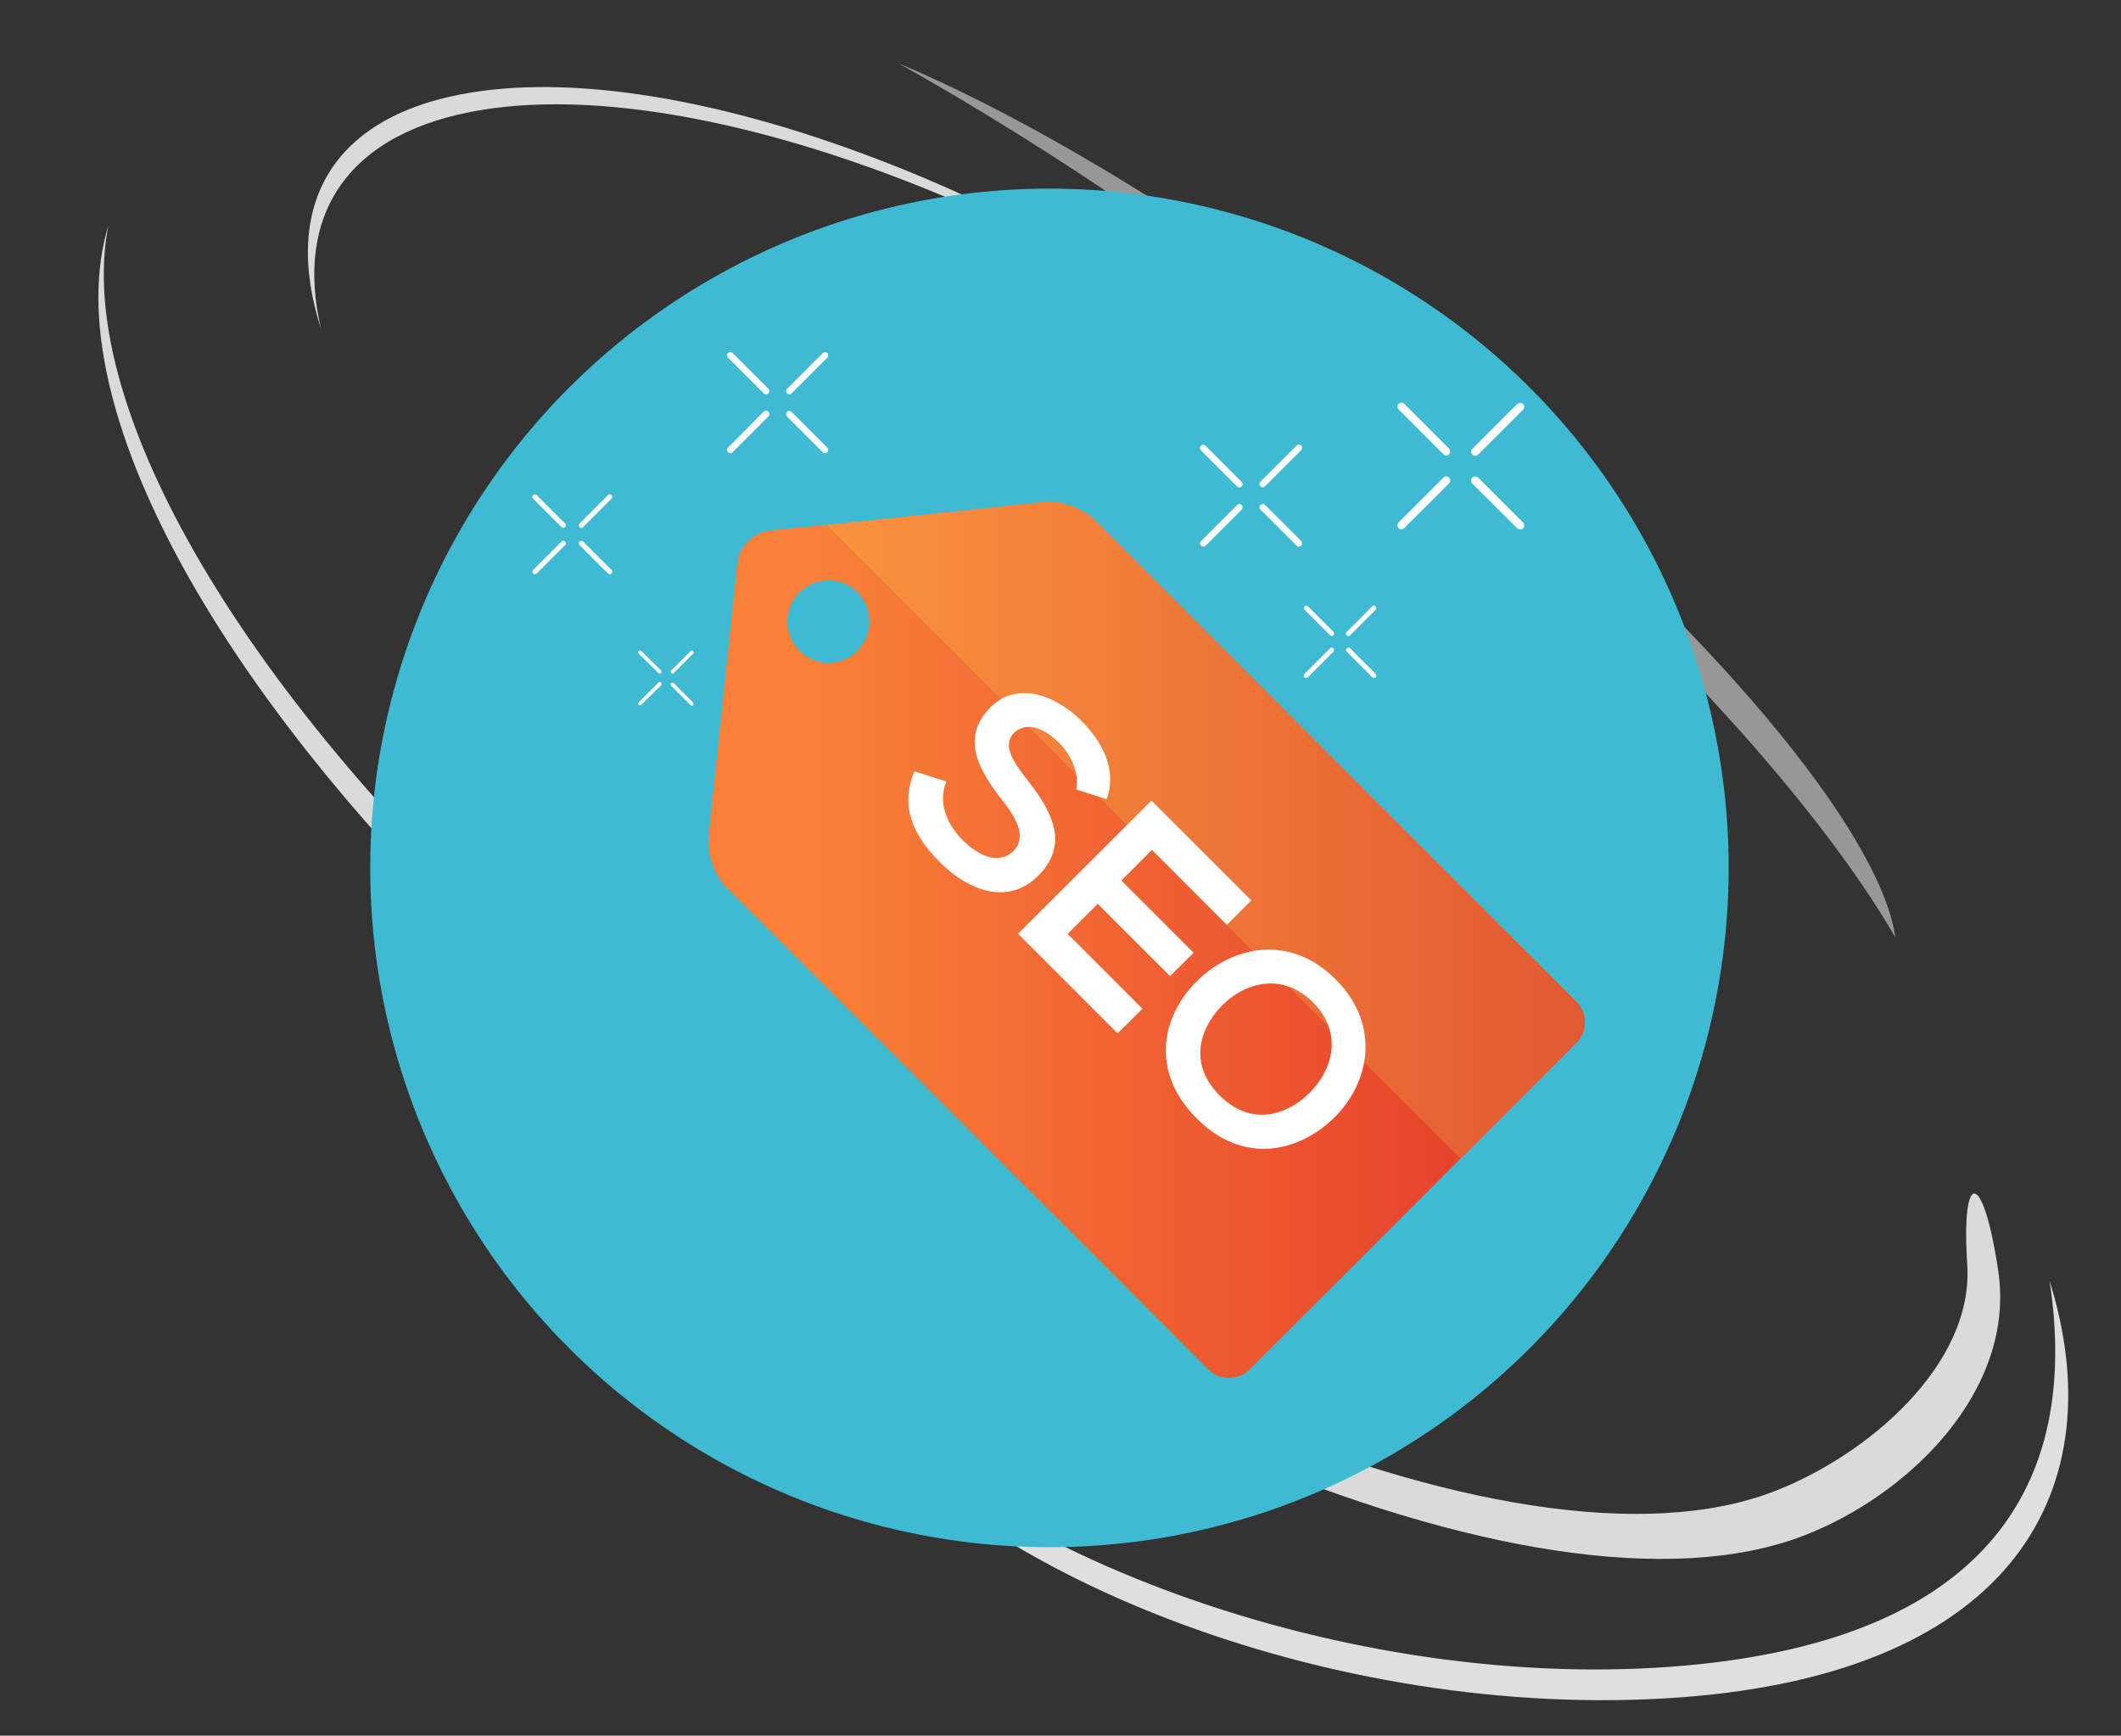 <?xml version="1.0" encoding="utf-8"?>
<!-- Generator: Adobe Illustrator 24.0.0, SVG Export Plug-In . SVG Version: 6.00 Build 0)  -->
<svg version="1.1" id="Layer_1" xmlns="http://www.w3.org/2000/svg" xmlns:xlink="http://www.w3.org/1999/xlink" x="0px" y="0px"
	 viewBox="0 0 1247.2 1020.5" style="enable-background:new 0 0 1247.2 1020.5;" xml:space="preserve">
<rect x="0" y="0" width="1247.2" height="1020.5" fill="#333333" stroke="none"/>
<style type="text/css">
	.st0{fill:#DADADA;}
	.st1{opacity:0.6;fill:#DADADA;enable-background:new    ;}
	.st2{fill:#DFDFDF;}
	.st3{fill:#3EBBD2;}
	.st4{fill:#FFFFFF;}
	.st5{fill:url(#SVGID_1_);}
	.st6{fill:url(#SVGID_2_);}
</style>
<g id="Layer_1_2_">
	<g id="Layer_1_3_">
		<path class="st0" d="M1156.8,743.6c3.8,59.1-59.1,112.5-114.2,133.5c-150.6,57.6-475.4-81.2-725.5-310
			C136.1,401.5,43.8,234.2,63.7,132.6c-31,102.5,62.6,280,254.2,455.2C573,821.2,905.3,962.3,1060.1,903.1
			c62.6-23.9,125.4-85.8,114.9-156C1166.1,687.6,1153.1,686.9,1156.8,743.6z"/>
		<path class="st0" d="M284.7,64.4c-80.4,12.6-111.8,61.8-95.9,129.1c-23.3-72.4,5.8-126.2,89.5-139.3
			C402.2,34.8,604,111,757.5,229.6C601.8,116.3,406.5,45.4,284.7,64.4z"/>
		<path class="st1" d="M821.6,239.5c140.4,114.9,244.5,228.2,292.9,311.6c-8.8-61.8-107.8-181.8-258.1-304.8
			C739.8,150.8,619,75.4,528.5,37.3C620.1,88.6,722.3,158.2,821.6,239.5z"/>
		<path class="st2" d="M982.3,980c-198.2,14.5-425.2-71.7-511.2-191.3c2.2,4,4.5,8.1,7.1,12.2C556,924.7,784.3,1013,988.1,998
			c197.5-14.5,255-123.9,217.1-244.9C1223.7,874.1,1167.3,966.4,982.3,980z"/>
	</g>
</g>
<circle class="st3" cx="617.1" cy="510.3" r="399.4"/>
<g id="Layer_2_1_">
</g>
<g>
	<g>
		<g>
			<path class="st4" d="M784.1,373.5c-0.6,0.6-1.4,0.6-2,0l-15-15c-0.5-0.6-0.5-1.4,0-2c0.6-0.6,1.4-0.6,2,0l15,15
				C784.6,372.1,784.6,373,784.1,373.5z"/>
		</g>
		<g>
			<path class="st4" d="M808.9,398.2c-0.6,0.6-1.4,0.6-2,0l-15-15c-0.6-0.6-0.6-1.4,0-2c0.5-0.6,1.4-0.6,2,0l15,15
				C809.3,396.9,809.3,397.8,808.9,398.2z"/>
		</g>
		<g>
			<path class="st4" d="M784.1,383.2l-15,15c-0.5,0.6-1.4,0.6-2,0c-0.5-0.5-0.5-1.4,0-2l15-15c0.6-0.6,1.4-0.6,2,0
				C784.6,381.9,784.6,382.6,784.1,383.2z"/>
		</g>
		<g>
			<path class="st4" d="M808.9,358.5l-15,15c-0.6,0.6-1.5,0.6-2,0c-0.6-0.5-0.6-1.4,0-2l15-15c0.6-0.5,1.4-0.5,2,0
				C809.3,357.1,809.3,358,808.9,358.5z"/>
		</g>
	</g>
	<g>
		<g>
			<path class="st4" d="M388.7,395.7c-0.5,0.5-1.1,0.5-1.5,0l-11.6-11.4c-0.5-0.5-0.5-1.1,0-1.5c0.5-0.5,1.1-0.5,1.5,0l11.6,11.4
				C389.1,394.6,389.1,395.2,388.7,395.7z"/>
		</g>
		<g>
			<path class="st4" d="M407.6,414.6c-0.5,0.5-1.1,0.5-1.5,0l-11.4-11.4c-0.5-0.5-0.5-1.1,0-1.5s1.1-0.5,1.5,0l11.4,11.4
				C407.9,413.5,407.9,414.1,407.6,414.6z"/>
		</g>
		<g>
			<path class="st4" d="M388.7,403l-11.6,11.4c-0.5,0.5-1.1,0.5-1.5,0c-0.5-0.5-0.5-1.1,0-1.5l11.6-11.6c0.5-0.5,1.1-0.5,1.5,0
				C389.1,402,389.1,402.7,388.7,403z"/>
		</g>
		<g>
			<path class="st4" d="M407.6,384.3l-11.4,11.4c-0.5,0.5-1.1,0.5-1.5,0s-0.5-1.1,0-1.5l11.4-11.4c0.5-0.5,1.1-0.5,1.5,0
				C407.9,383.1,407.9,383.8,407.6,384.3z"/>
		</g>
	</g>
	<g>
		<g>
			<path class="st4" d="M332.3,309.9c-0.6,0.6-1.5,0.6-2.1,0l-16.7-16.7c-0.6-0.6-0.6-1.5,0-2.1s1.5-0.6,2.1,0l16.7,16.7
				C332.9,308.2,332.9,309.3,332.3,309.9z"/>
		</g>
		<g>
			<path class="st4" d="M359.6,337.2c-0.6,0.6-1.5,0.6-2.1,0l-16.7-16.7c-0.6-0.6-0.6-1.5,0-2.1c0.6-0.6,1.5-0.6,2.1,0l16.7,16.7
				C360.2,335.7,360.2,336.6,359.6,337.2z"/>
		</g>
		<g>
			<path class="st4" d="M332.3,320.5l-16.7,16.7c-0.6,0.6-1.5,0.6-2.1,0c-0.6-0.6-0.6-1.5,0-2.1l16.7-16.7c0.6-0.6,1.5-0.6,2.1,0
				C332.9,319,332.9,319.9,332.3,320.5z"/>
		</g>
		<g>
			<path class="st4" d="M359.6,293.2l-16.7,16.7c-0.6,0.6-1.7,0.6-2.1,0c-0.6-0.6-0.6-1.5,0-2.1l16.7-16.7c0.6-0.6,1.5-0.6,2.1,0
				C360.2,291.7,360.2,292.6,359.6,293.2z"/>
		</g>
	</g>
	<g>
		<g>
			<path class="st4" d="M451.8,231.3c-0.8,0.8-2,0.8-2.7,0l-21-21c-0.8-0.8-0.8-2,0-2.7c0.8-0.8,2-0.8,2.7,0l21,21
				C452.6,229.3,452.6,230.5,451.8,231.3z"/>
		</g>
		<g>
			<path class="st4" d="M486.5,265.9c-0.8,0.8-2,0.8-2.7,0l-21-21c-0.8-0.8-0.8-2,0-2.7c0.8-0.8,2-0.8,2.7,0l21,21
				C487.2,264,487.2,265.2,486.5,265.9z"/>
		</g>
		<g>
			<path class="st4" d="M451.8,244.9l-21,21c-0.8,0.8-1.8,0.8-2.7,0c-0.8-0.8-0.8-2,0-2.7l21-21.2c0.8-0.8,2-0.8,2.7,0
				C452.6,243,452.6,244.2,451.8,244.9z"/>
		</g>
		<g>
			<path class="st4" d="M486.5,210.3l-21,21c-0.8,0.8-2,0.8-2.7,0c-0.8-0.8-0.8-2,0-2.7l21-21c0.8-0.8,2-0.8,2.7,0
				C487.2,208.3,487.2,209.5,486.5,210.3z"/>
		</g>
	</g>
	<g>
		<g>
			<path class="st4" d="M730.1,286c-0.8,0.8-2,0.8-2.7,0l-21.2-21.2c-0.8-0.8-0.8-2,0-2.7c0.8-0.8,2-0.8,2.7,0l21.2,21.2
				C730.9,283.9,730.9,285.3,730.1,286z"/>
		</g>
		<g>
			<path class="st4" d="M765.1,320.8c-0.8,0.8-2,0.8-2.7,0l-21.2-21.2c-0.8-0.8-0.8-2,0-2.7c0.8-0.8,2-0.8,2.7,0l21.2,21.2
				C765.8,318.9,765.8,320.1,765.1,320.8z"/>
		</g>
		<g>
			<path class="st4" d="M730.1,299.7L709,320.8c-0.8,0.8-2,0.8-2.7,0c-0.8-0.8-0.8-2,0-2.7l21.2-21.2c0.8-0.8,2-0.8,2.7,0
				C730.9,297.7,730.9,298.9,730.1,299.7z"/>
		</g>
		<g>
			<path class="st4" d="M765.1,264.7l-21.2,21.2c-0.8,0.8-2.1,0.8-2.7,0c-0.8-0.8-0.8-2,0-2.7l21.2-21.2c0.8-0.8,2-0.8,2.7,0
				C765.8,262.8,765.8,264,765.1,264.7z"/>
		</g>
	</g>
	<g>
		<g>
			<path class="st4" d="M852.1,267.1c-0.9,0.9-2.4,0.9-3.3,0l-26.4-26.4c-0.9-0.9-0.9-2.4,0-3.3c1.1-0.9,2.4-0.9,3.3,0l26.4,26.4
				C853,264.7,853,266.2,852.1,267.1z"/>
		</g>
		<g>
			<path class="st4" d="M895.6,310.6c-0.9,0.9-2.4,0.9-3.5,0l-26.4-26.3c-0.9-1.1-0.9-2.4,0-3.5c0.9-0.9,2.4-0.9,3.5,0l26.4,26.4
				C896.5,308.1,896.5,309.7,895.6,310.6z"/>
		</g>
		<g>
			<path class="st4" d="M852.1,284.2l-26.4,26.3c-0.9,0.9-2.4,0.9-3.3,0s-0.9-2.4,0-3.3l26.4-26.4c0.9-0.9,2.4-0.9,3.3,0
				C853,281.8,853,283.3,852.1,284.2z"/>
		</g>
		<g>
			<path class="st4" d="M895.6,240.9l-26.4,26.4c-1.1,0.9-2.6,0.9-3.5,0c-0.9-0.9-0.9-2.4,0-3.3l26.4-26.4c1.1-0.9,2.6-0.9,3.5,0
				C896.5,238.3,896.5,239.8,895.6,240.9z"/>
		</g>
	</g>
	<g>
		
			<linearGradient id="SVGID_1_" gradientUnits="userSpaceOnUse" x1="486.047" y1="236.239" x2="932" y2="236.239" gradientTransform="matrix(1 0 0 1 0 252)">
			<stop  offset="0" style="stop-color:#FA933D"/>
			<stop  offset="1" style="stop-color:#E25933"/>
		</linearGradient>
		<path class="st5" d="M926.9,613.3c6.8-6.8,6.8-17.7,0-24.5L643.6,305.5c-6.8-6.8-20-11.4-29.4-10.4L486,308.7l372.8,372.8
			L926.9,613.3z"/>
		
			<linearGradient id="SVGID_2_" gradientUnits="userSpaceOnUse" x1="416.593" y1="307.325" x2="858.831" y2="307.325" gradientTransform="matrix(1 0 0 1 0 252)">
			<stop  offset="0.147" style="stop-color:#F88038"/>
			<stop  offset="1" style="stop-color:#E7422C"/>
		</linearGradient>
		<path class="st6" d="M486,308.5l-33.5,3.5c-9.5,1.1-18,9.5-18.9,18.9l-17,161.4c-1.1,9.5,3.6,22.7,10.4,29.4l283.4,283.4
			c6.8,6.8,17.7,6.8,24.5,0l123.9-123.9L486,308.5z M504.3,382.6c-9.5,9.5-24.8,9.5-34.2,0c-9.5-9.5-9.5-24.8,0-34.2
			c9.5-9.5,24.8-9.5,34.2,0C513.6,357.9,513.6,373.2,504.3,382.6z"/>
		<g>
			<path class="st4" d="M632.8,464.2c1.8-7.2-1.4-18.8-9.9-27.3c-11-11-20.9-11.7-26.7-5.9c-6.9,6.8-0.6,16.8,7.7,27.3
				c14.4,18.3,25.4,37.8,6.6,56.6c-17.4,17.4-40.4,9.5-57.9-8c-16.1-16.1-23.4-33.3-14.9-53.4l18.8,6c-5.1,12.2,0.1,24.9,9.6,34.5
				c9.3,9.3,21.3,14.7,29.9,6.3c7.4-7.4,2.7-18.2-6.6-29.7c-14.1-18-24.6-36.9-7.1-54.6c16.1-16.1,38.6-6.9,53.3,7.5
				c12.2,12.2,21.5,28.4,15.2,46.4L632.8,464.2z"/>
			<path class="st4" d="M657.2,607.6L598.6,549c26.1-26.1,52.4-52.2,78.5-78.3l58.7,58.7l-14.4,14.4l-44-44.1l-18,18l42.5,42.5
				L688,573.9l-42.5-42.5l-17.7,17.7l44,44L657.2,607.6z"/>
			<path class="st4" d="M784.4,657.3c-20.6,20.1-53.3,27.9-80.7,0.3c-27.6-27.6-20.6-60.2,0.1-80.7c20.6-20.6,54.6-28.1,81.6-1.1
				C812.5,603,805.1,637.1,784.4,657.3z M718.1,591.7c-12.6,13.2-19.4,33.9-0.9,52.4c18.5,18.5,39.3,11.6,52.4-1.1
				c13.5-13.1,20.9-35.1,2.4-53.7C753.5,570.9,731,578.2,718.1,591.7z"/>
		</g>
	</g>
</g>
</svg>
